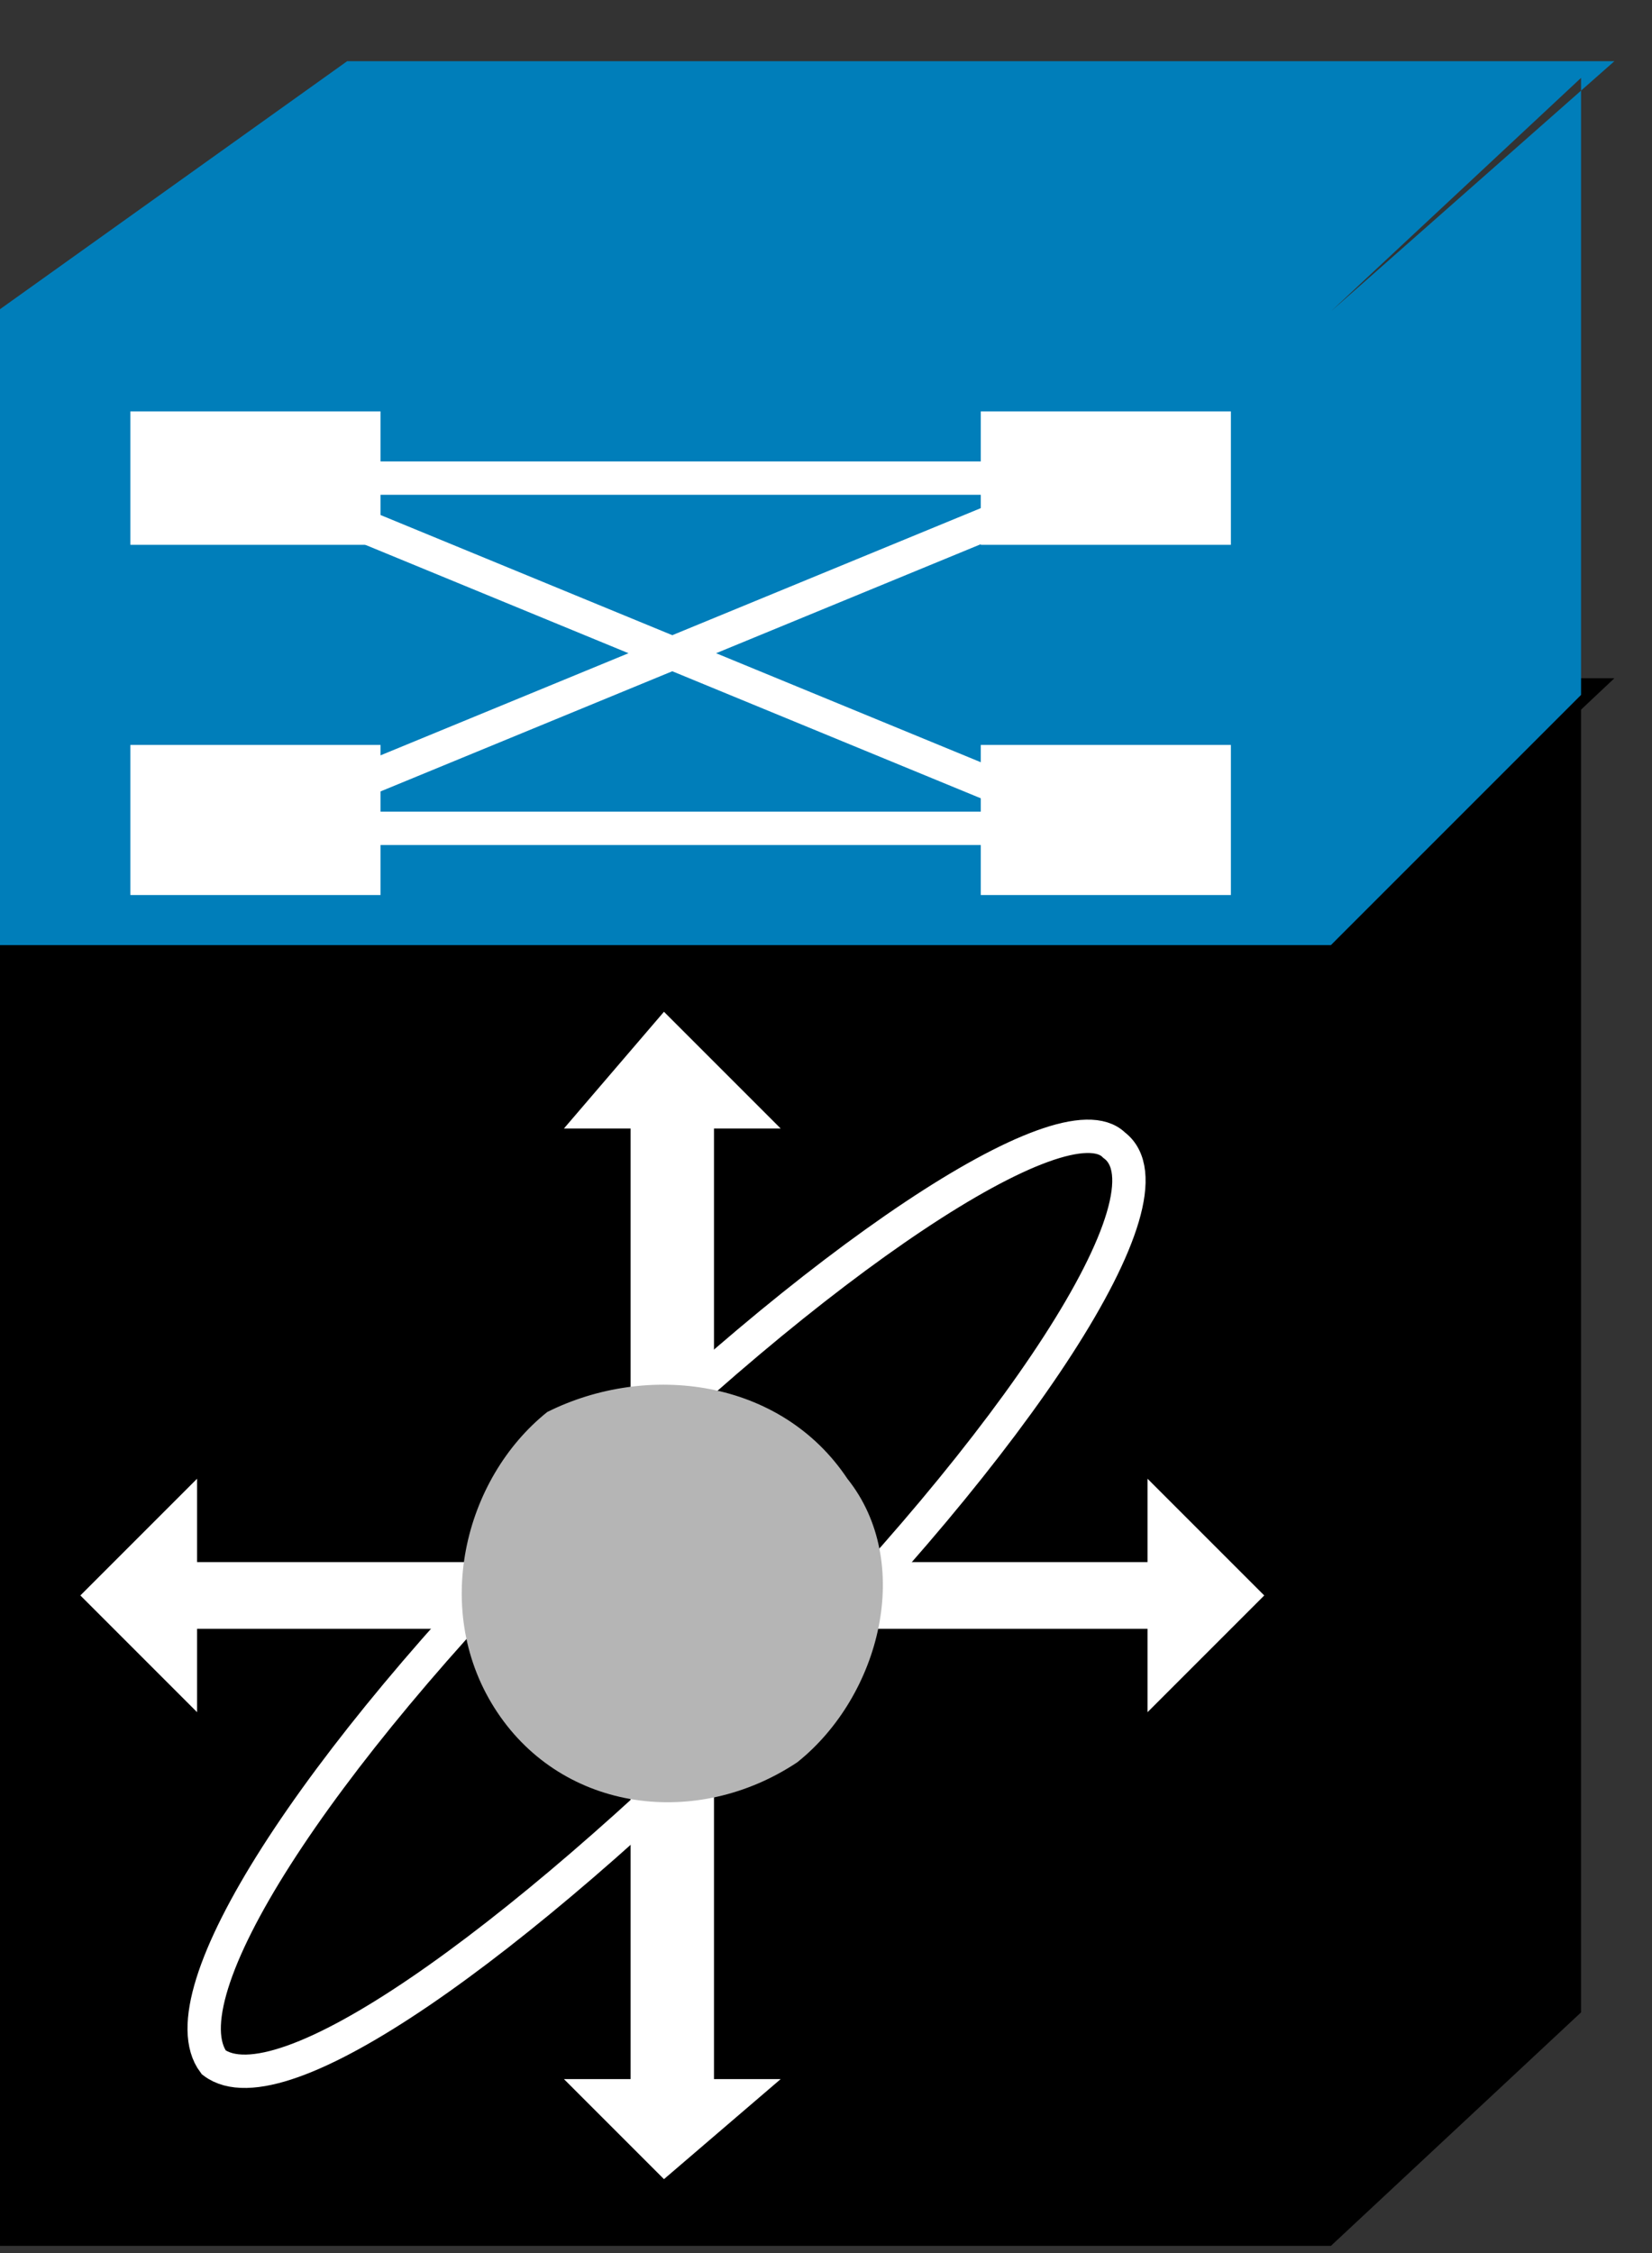 <?xml version="1.0" standalone="no"?>
<!DOCTYPE svg PUBLIC "-//W3C//DTD SVG 1.0//EN"
    "http://www.w3.org/TR/2001/REC-SVG-20010904/DTD/svg10.dtd">
<?xml-stylesheet type="text/css" href="..\cisco_network.css" ?>
<svg contentScriptType="text/ecmascript" zoomAndPan="magnify" xmlns:xlink="http://www.w3.org/1999/xlink" baseProfile="full"
    contentStyleType="text/css" enable-background="new" version="1.0" width="29.225" preserveAspectRatio="none"
    viewBox="383.01 -556 32.992 44.992" height="39.855" xmlns="http://www.w3.org/2000/svg" color-interpolation-filters="sRGB"
    x="0" y="1.5">
    <rect x="383.01" y="-556" width="32.992" height="44.992" fill="#333333" stroke="none"/>
    <path fill="#000000" d="M1247,-1629 L1230,-1613 L1150,-1613 L1171,-1629 L1247,-1629 Z" stroke-width="2" transform="matrix(0.333, 0, 0, 0.333, 0, 0)"
        stroke-linejoin="round" stroke-linecap="round"/>
    <path stroke-width="2" d="M1230,-1535 L1230,-1613 L1150,-1613 L1150,-1535 L1230,-1535 Z M1245,-1549 L1245,-1628 
        L1230,-1613 L1230,-1535 L1245,-1549 Z" transform="matrix(0.333, 0, 0, 0.333, 0, 0)"/>
    <path fill="#ffffff" d="M1179,-1576 L1162,-1576 L1162,-1581 L1155,-1574 L1162,-1567 L1162,-1572 L1179,-1572 
        L1179,-1576 Z M1188,-1562 L1188,-1545 L1184,-1545 L1190,-1539 L1197,-1545 L1193,-1545 L1193,-1562 L1188,-1562 Z 
        M1188,-1585 L1188,-1602 L1184,-1602 L1190,-1609 L1197,-1602 L1193,-1602 L1193,-1585 L1188,-1585 Z M1202,-1572 
        L1219,-1572 L1219,-1567 L1226,-1574 L1219,-1581 L1219,-1576 L1202,-1576 L1202,-1572 Z" transform="matrix(0.333, 0, 0, 0.333, 0, 0)"
        stroke="none"/>
    <path fill="none" stroke-width="2" d="M1218,-1546 C1215,-1543 1200,-1552 1185,-1567 C1170,-1582 1160,-1597 
        1164,-1600 C1167,-1604 1182,-1595 1197,-1580 C1212,-1565 1221,-1550 1218,-1546 Z" transform="matrix(0.333, 0, 0, 0.333, 0, 0)"/>
    <path fill="none" stroke-width="2" d="M1217,-1601 C1221,-1598 1211,-1583 1196,-1568 C1181,-1553 1167,-1543 
        1163,-1546 C1160,-1550 1169,-1564 1184,-1579 C1199,-1594 1214,-1604 1217,-1601 Z" transform="matrix(0.333, 0, 0, 0.333, 0, 0)"
        stroke="#ffffff"/>
    <path fill="#b5b5b5" d="M1198,-1564 C1203,-1568 1205,-1576 1201,-1581 C1197,-1587 1189,-1588 1183,-1585 C1178,-1581 
        1176,-1573 1180,-1567 C1184,-1561 1192,-1560 1198,-1564 Z" transform="matrix(0.333, 0, 0, 0.333, 0, 0)"
        stroke="none"/>
    <path fill="#007eba" d="M1247,-1666 L1230,-1651 L1150,-1651 L1171,-1666 L1247,-1666 Z M1230,-1613 L1230,-1651 
        L1150,-1651 L1150,-1613 L1230,-1613 Z M1245,-1628 L1245,-1665 L1230,-1651 L1230,-1613 L1245,-1628 Z"
        stroke-width="2" transform="matrix(0.333, 0, 0, 0.333, 0, 0)"/>
    <path fill="#ffffff" d="M1173,-1637 L1173,-1645 L1158,-1645 L1158,-1637 L1173,-1637 Z M1209,-1637 L1209,-1645 
        L1224,-1645 L1224,-1637 L1209,-1637 Z M1173,-1616 L1173,-1625 L1158,-1625 L1158,-1616 L1173,-1616 Z M1209,-1616 
        L1209,-1625 L1224,-1625 L1224,-1616 L1209,-1616 Z" transform="matrix(0.333, 0, 0, 0.333, 0, 0)" stroke="none"/>
    <path fill="none" d="M1168,-1641 L1216,-1641 M1168,-1620 L1216,-1620 M1165,-1620 L1216,-1641 M1165,-1641 
        L1216,-1620" stroke-width="2" transform="matrix(0.333, 0, 0, 0.333, 0, 0)" stroke="#ffffff"/>
</svg>